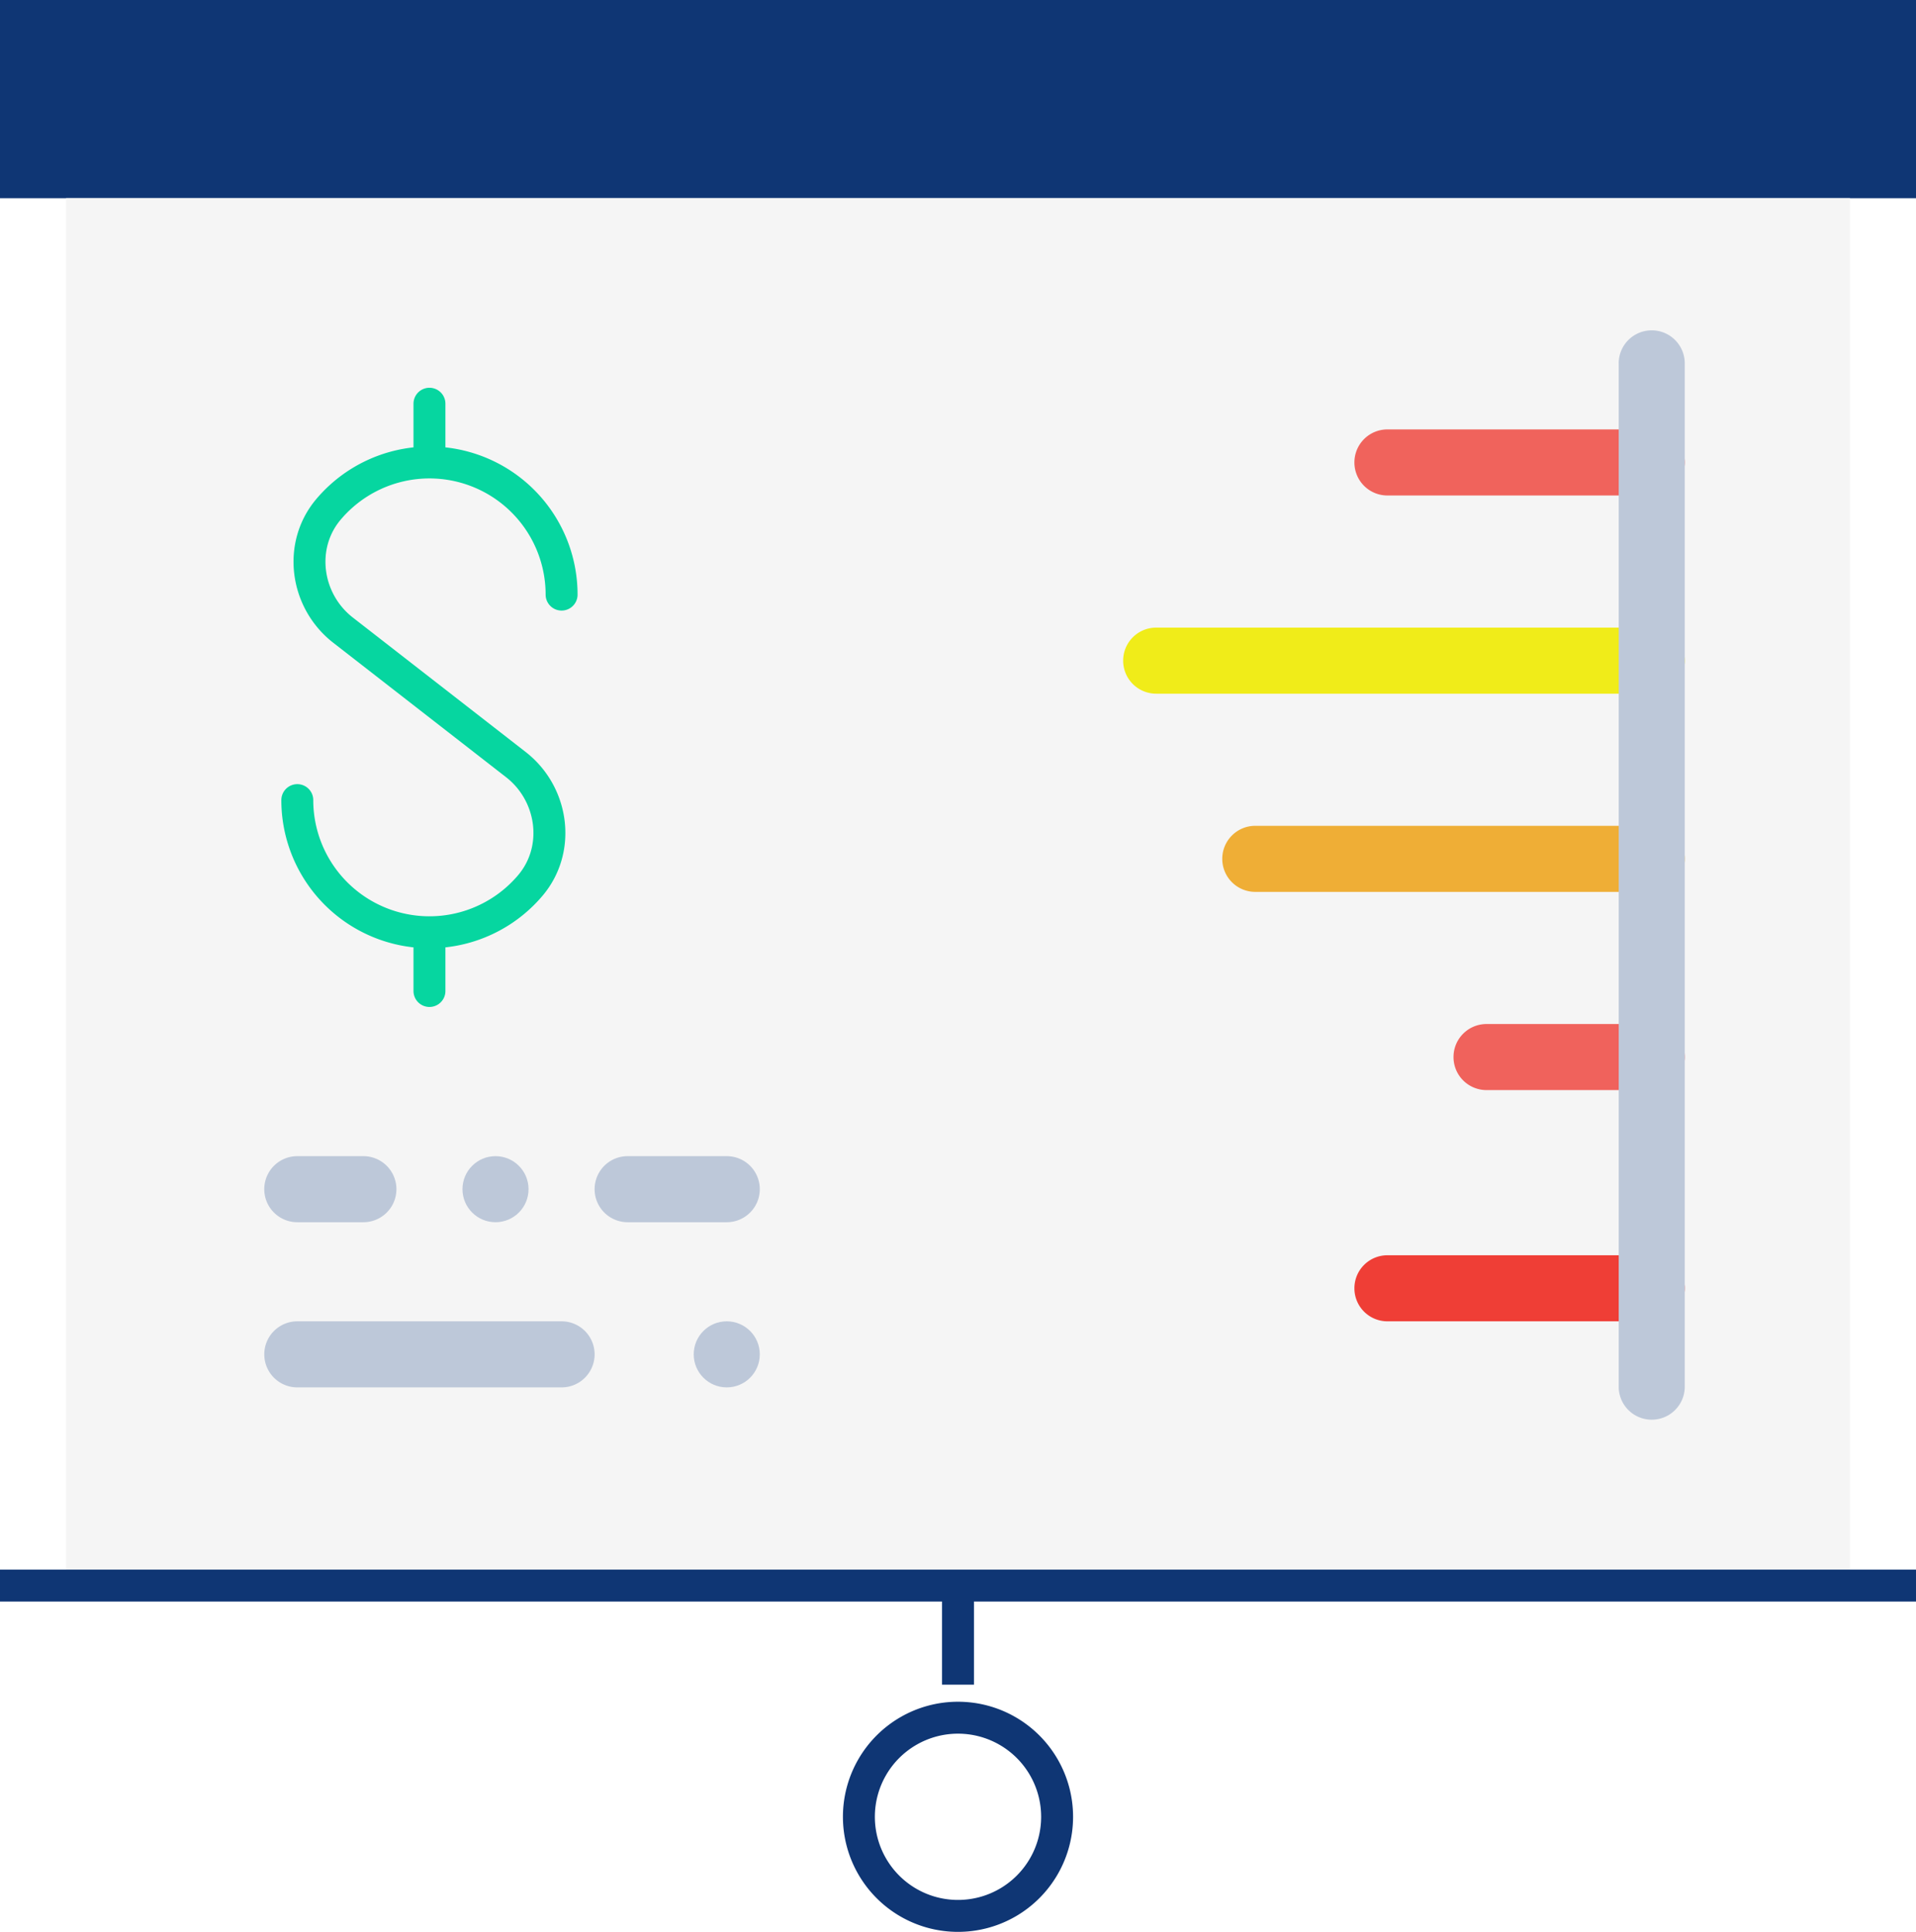 <svg xmlns="http://www.w3.org/2000/svg" width="120" height="121" viewBox="0 0 120 121">
    <g fill="none" fill-rule="evenodd">
        <path fill="#0F3674" d="M0 0h120v12.414H0z"/>
        <path fill="#F5F5F5" d="M4.138 12.414h111.724V99.31H4.138z"/>
        <path stroke="#06D6A0" stroke-linecap="round" stroke-width="2" d="M18.62 50.114a8.276 8.276 0 0 0 14.597 5.343c1.926-2.278 1.444-5.74-.91-7.57l-10.82-8.417c-2.355-1.831-2.837-5.293-.911-7.57a8.276 8.276 0 0 1 14.597 5.342m-8.276-11.955v3.679m0 29.424v3.679"/>
        <path fill="#F0635C" d="M103.448 31.034H86.897a2.067 2.067 0 0 1-2.07-2.068c0-1.145.925-2.07 2.07-2.07h16.551c1.144 0 2.07.925 2.07 2.07a2.067 2.067 0 0 1-2.07 2.068"/>
        <path fill="#F0EC19" d="M103.448 43.448H72.414a2.067 2.067 0 0 1-2.07-2.069c0-1.144.926-2.069 2.07-2.069h31.034c1.144 0 2.07.925 2.07 2.07a2.067 2.067 0 0 1-2.07 2.068"/>
        <path fill="#EFAE36" d="M103.448 55.862H78.621a2.067 2.067 0 0 1-2.07-2.069c0-1.144.926-2.069 2.07-2.069h24.827c1.144 0 2.07.925 2.07 2.07a2.067 2.067 0 0 1-2.07 2.068"/>
        <path fill="#EF3E36" fill-opacity=".8" d="M103.448 68.276H93.103a2.067 2.067 0 0 1-2.069-2.07c0-1.143.925-2.068 2.07-2.068h10.344c1.144 0 2.07.925 2.07 2.069a2.067 2.067 0 0 1-2.07 2.069"/>
        <path fill="#EF3E36" d="M103.448 82.759H86.897a2.067 2.067 0 0 1-2.07-2.07c0-1.143.925-2.068 2.07-2.068h16.551c1.144 0 2.07.925 2.07 2.069a2.067 2.067 0 0 1-2.07 2.069"/>
        <path fill="#BDC8D9" fill-rule="nonzero" d="M18.62 86.897h16.552a2.069 2.069 0 1 0 0-4.138H18.621a2.069 2.069 0 1 0 0 4.138zm20.69-10.345h6.207a2.069 2.069 0 1 0 0-4.138H39.31a2.069 2.069 0 1 0 0 4.138zm-20.69 0h4.139a2.069 2.069 0 1 0 0-4.138H18.62a2.069 2.069 0 1 0 0 4.138zm82.76-53.793v64.138a2.069 2.069 0 0 0 4.137 0V22.759a2.069 2.069 0 1 0-4.138 0z"/>
        <path stroke="#0F3674" stroke-linecap="round" stroke-width="2" d="M0 99.31h120H0z"/>
        <circle cx="31.034" cy="74.483" r="2.069" fill="#BDC8D9"/>
        <circle cx="45.517" cy="84.828" r="2.069" fill="#BDC8D9"/>
        <path stroke="#0F3674" stroke-linecap="round" stroke-width="2" d="M60 99.31v6.207-6.207zM66.207 113.793a6.207 6.207 0 1 1-12.414 0 6.207 6.207 0 1 1 12.414 0z"/>
    </g>
</svg>
